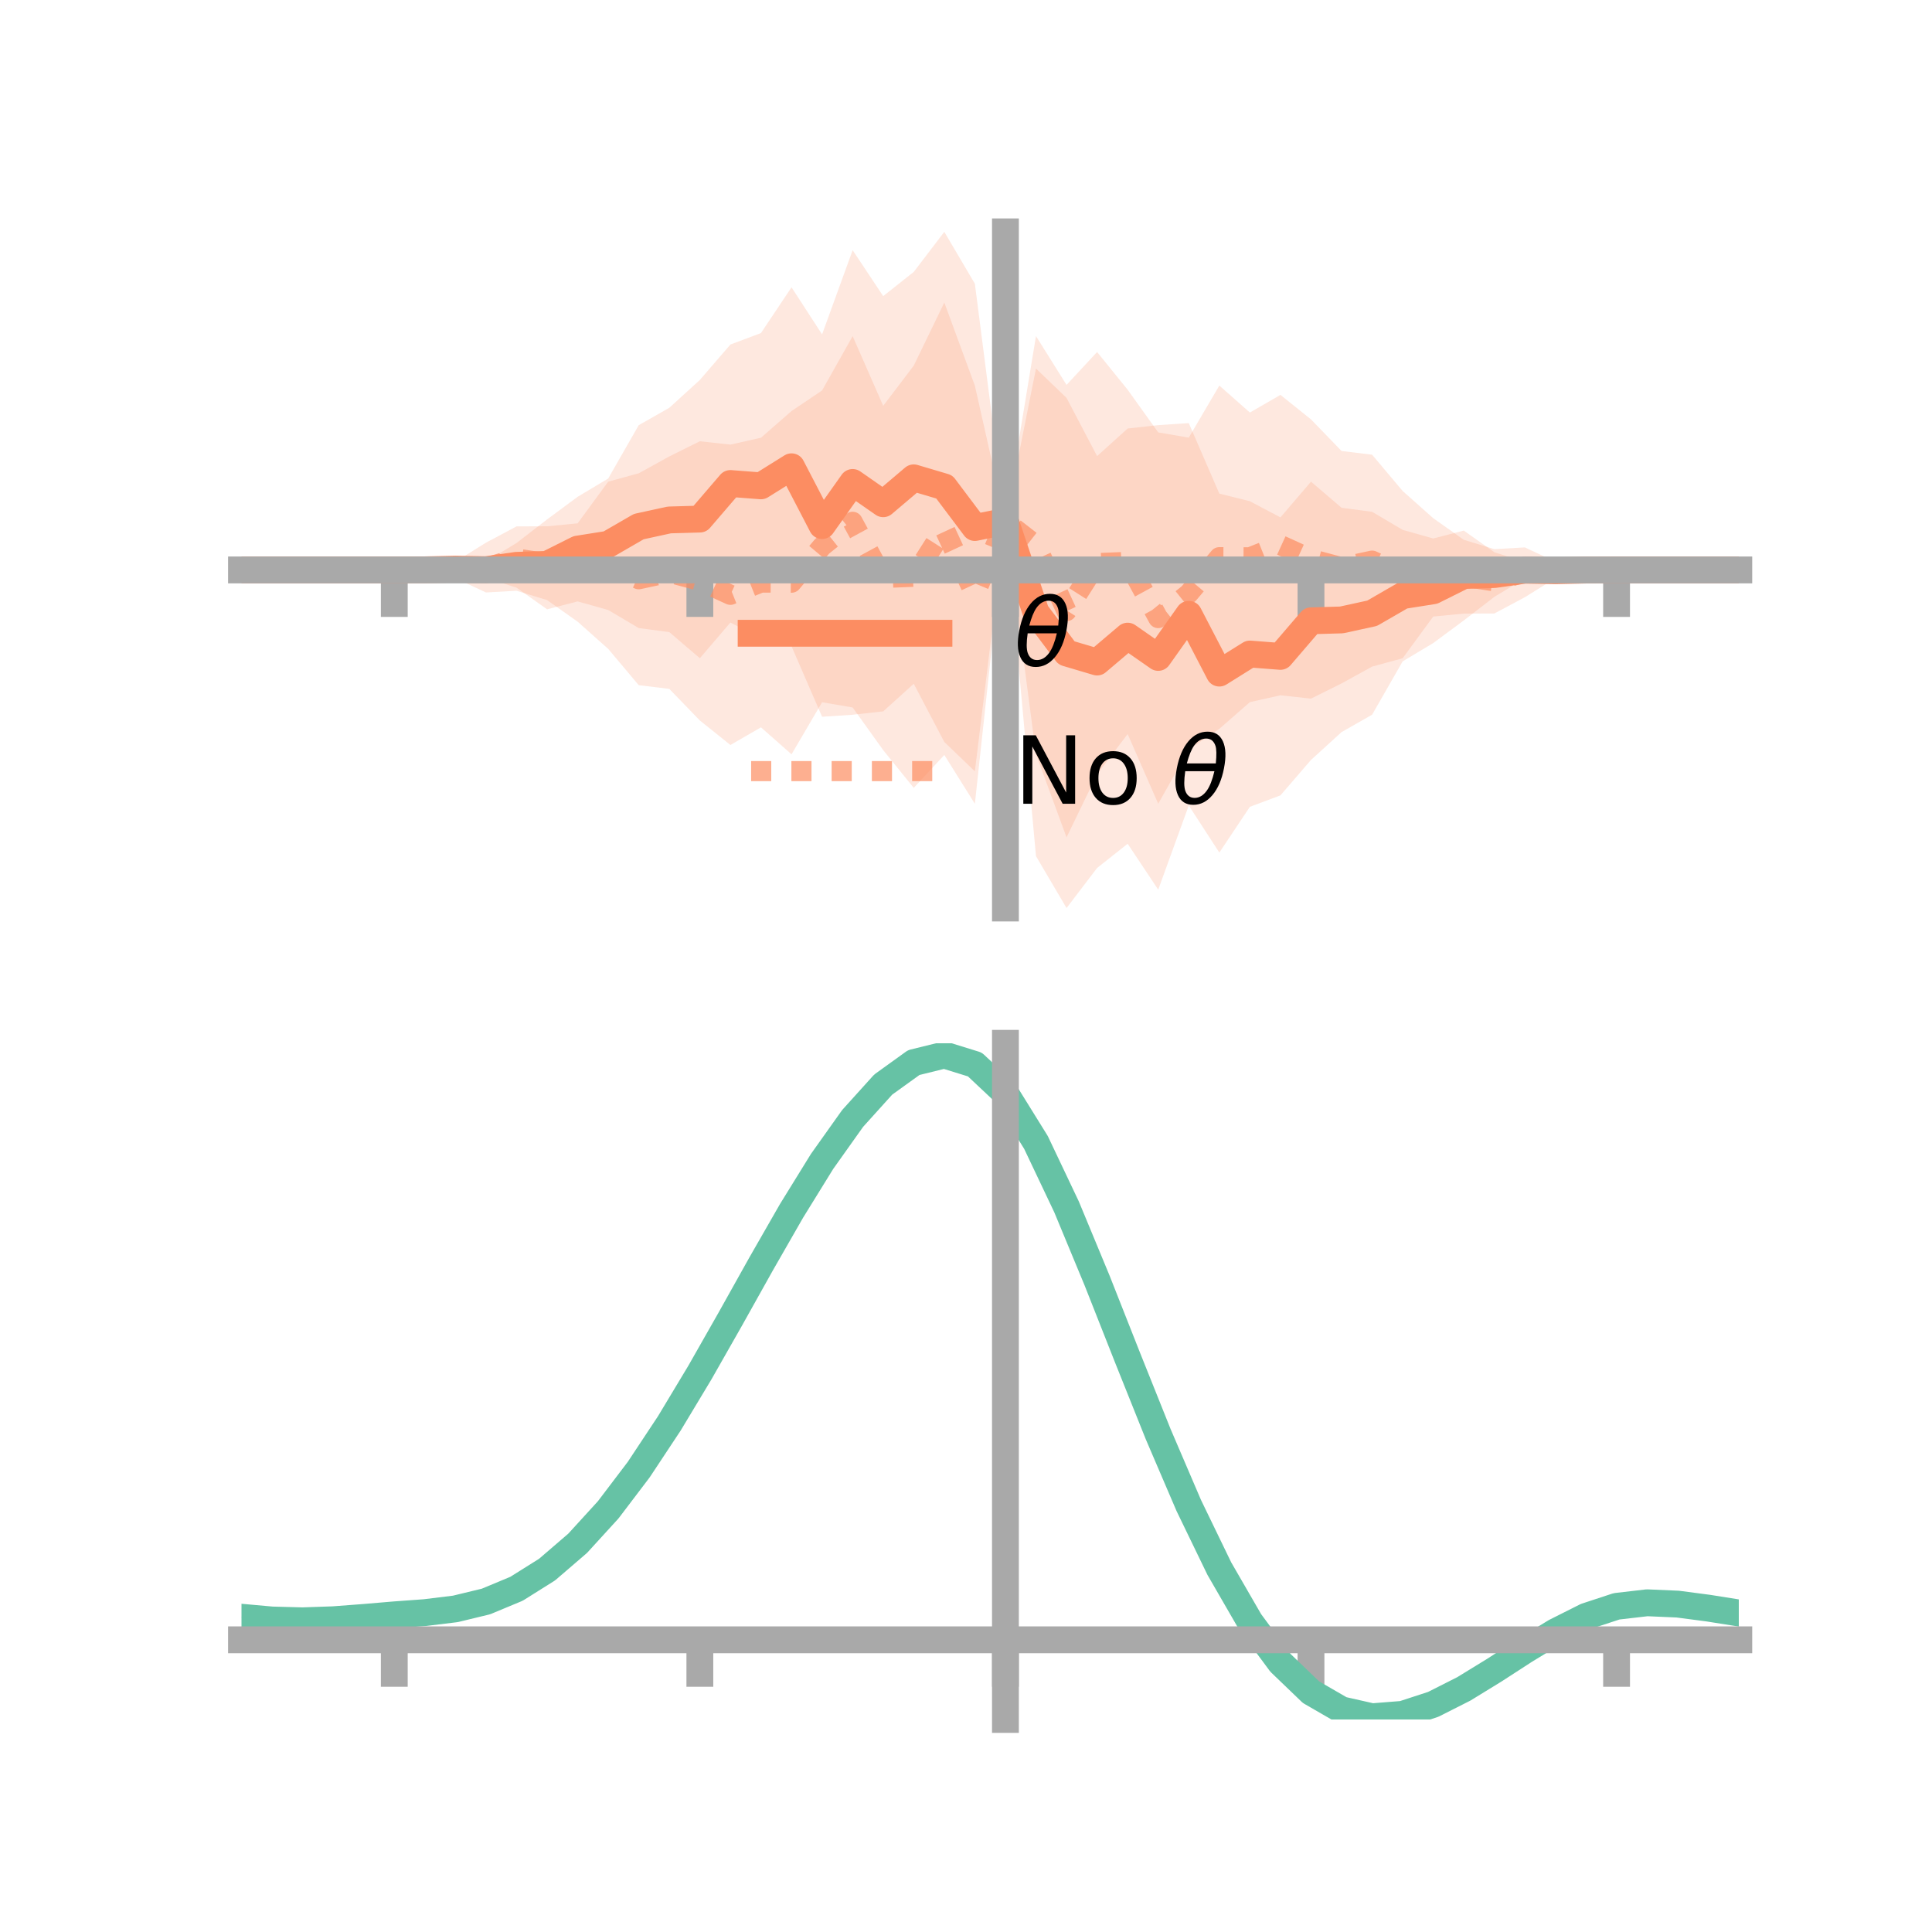 <?xml version="1.0" encoding="utf-8" standalone="no"?>
<!DOCTYPE svg PUBLIC "-//W3C//DTD SVG 1.1//EN"
  "http://www.w3.org/Graphics/SVG/1.1/DTD/svg11.dtd">
<!-- Created with matplotlib (https://matplotlib.org/) -->
<svg height="144pt" version="1.1" viewBox="0 0 144 144" width="144pt" xmlns="http://www.w3.org/2000/svg" xmlns:xlink="http://www.w3.org/1999/xlink">
 <defs>
  <style type="text/css">*{stroke-linecap:butt;stroke-linejoin:round;}</style>
 </defs>
 <g id="figure_1">
  <g id="patch_1">
   <path d="M 0 144 
L 144 144 
L 144 0 
L 0 0 
z
" style="fill:none;"/>
  </g>
  <g id="axes_1">
   <g id="patch_2">
    <path d="M 18 67.68 
L 129.6 67.68 
L 129.6 17.28 
L 18 17.28 
z
" style="fill:none;"/>
   </g>
   <g id="PolyCollection_1">
    <path clip-path="url(#pa6b6655049)" d="M 18 42.48 
L 18 42.48 
L 20.278 42.48 
L 22.555 42.48 
L 24.833 42.48 
L 27.11 42.48 
L 29.388 42.48 
L 31.665 42.412 
L 33.943 42.144 
L 36.22 41.852 
L 38.498 40.474 
L 40.776 38.715 
L 43.053 37.029 
L 45.331 35.667 
L 47.608 31.69 
L 49.886 30.394 
L 52.163 28.319 
L 54.441 25.678 
L 56.718 24.824 
L 58.996 21.413 
L 61.273 24.924 
L 63.551 18.648 
L 65.829 22.071 
L 68.106 20.266 
L 70.384 17.28 
L 72.661 21.148 
L 74.939 38.859 
L 77.216 27.47 
L 79.494 29.657 
L 81.771 33.996 
L 84.049 31.939 
L 86.327 31.687 
L 88.604 31.537 
L 90.882 36.79 
L 93.159 37.359 
L 95.437 38.563 
L 97.714 35.9 
L 99.992 37.846 
L 102.269 38.148 
L 104.547 39.494 
L 106.824 40.135 
L 109.102 39.546 
L 111.38 41.16 
L 113.657 41.89 
L 115.935 42.264 
L 118.212 42.429 
L 120.49 42.48 
L 122.767 42.48 
L 125.045 42.48 
L 127.322 42.48 
L 129.6 42.48 
L 129.6 42.48 
L 129.6 42.48 
L 127.322 42.48 
L 125.045 42.48 
L 122.767 42.48 
L 120.49 42.48 
L 118.212 42.548 
L 115.935 42.816 
L 113.657 43.108 
L 111.38 44.486 
L 109.102 46.245 
L 106.824 47.931 
L 104.547 49.293 
L 102.269 53.27 
L 99.992 54.566 
L 97.714 56.641 
L 95.437 59.282 
L 93.159 60.136 
L 90.882 63.547 
L 88.604 60.036 
L 86.327 66.312 
L 84.049 62.889 
L 81.771 64.694 
L 79.494 67.68 
L 77.216 63.812 
L 74.939 38.859 
L 72.661 57.49 
L 70.384 55.303 
L 68.106 50.964 
L 65.829 53.021 
L 63.551 53.273 
L 61.273 53.423 
L 58.996 48.17 
L 56.718 47.601 
L 54.441 46.397 
L 52.163 49.06 
L 49.886 47.114 
L 47.608 46.812 
L 45.331 45.466 
L 43.053 44.825 
L 40.776 45.414 
L 38.498 43.8 
L 36.22 43.07 
L 33.943 42.696 
L 31.665 42.531 
L 29.388 42.48 
L 27.11 42.48 
L 24.833 42.48 
L 22.555 42.48 
L 20.278 42.48 
L 18 42.48 
z
" style="fill:#fc8d62;fill-opacity:0.2;"/>
   </g>
   <g id="PolyCollection_2">
    <path clip-path="url(#pa6b6655049)" d="M 18 42.48 
L 18 42.48 
L 20.278 42.48 
L 22.555 42.48 
L 24.833 42.48 
L 27.11 42.48 
L 29.388 42.48 
L 31.665 42.473 
L 33.943 41.868 
L 36.22 40.448 
L 38.498 39.235 
L 40.776 39.226 
L 43.053 39.007 
L 45.331 35.899 
L 47.608 35.276 
L 49.886 34.021 
L 52.163 32.889 
L 54.441 33.138 
L 56.718 32.626 
L 58.996 30.637 
L 61.273 29.102 
L 63.551 25.054 
L 65.829 30.248 
L 68.106 27.251 
L 70.384 22.549 
L 72.661 28.746 
L 74.939 38.859 
L 77.216 25.05 
L 79.494 28.689 
L 81.771 26.235 
L 84.049 29.049 
L 86.327 32.229 
L 88.604 32.619 
L 90.882 28.738 
L 93.159 30.749 
L 95.437 29.432 
L 97.714 31.259 
L 99.992 33.614 
L 102.269 33.891 
L 104.547 36.597 
L 106.824 38.623 
L 109.102 40.233 
L 111.38 40.929 
L 113.657 40.801 
L 115.935 41.869 
L 118.212 42.475 
L 120.49 42.48 
L 122.767 42.48 
L 125.045 42.48 
L 127.322 42.48 
L 129.6 42.48 
L 129.6 42.48 
L 129.6 42.48 
L 127.322 42.48 
L 125.045 42.48 
L 122.767 42.48 
L 120.49 42.48 
L 118.212 42.487 
L 115.935 43.092 
L 113.657 44.512 
L 111.38 45.725 
L 109.102 45.734 
L 106.824 45.953 
L 104.547 49.061 
L 102.269 49.684 
L 99.992 50.939 
L 97.714 52.071 
L 95.437 51.822 
L 93.159 52.334 
L 90.882 54.323 
L 88.604 55.858 
L 86.327 59.906 
L 84.049 54.712 
L 81.771 57.709 
L 79.494 62.411 
L 77.216 56.214 
L 74.939 38.859 
L 72.661 59.91 
L 70.384 56.271 
L 68.106 58.725 
L 65.829 55.911 
L 63.551 52.731 
L 61.273 52.341 
L 58.996 56.222 
L 56.718 54.211 
L 54.441 55.528 
L 52.163 53.701 
L 49.886 51.346 
L 47.608 51.069 
L 45.331 48.363 
L 43.053 46.337 
L 40.776 44.727 
L 38.498 44.031 
L 36.22 44.159 
L 33.943 43.091 
L 31.665 42.485 
L 29.388 42.48 
L 27.11 42.48 
L 24.833 42.48 
L 22.555 42.48 
L 20.278 42.48 
L 18 42.48 
z
" style="fill:#fc8d62;fill-opacity:0.2;"/>
   </g>
   <g id="matplotlib.axis_1">
    <g id="xtick_1">
     <g id="line2d_1">
      <defs>
       <path d="M 0 0 
L 0 3.5 
" id="m0d6e10b6cb" style="stroke:#a9a9a9;stroke-width:2;"/>
      </defs>
      <g>
       <use style="fill:#a9a9a9;stroke:#a9a9a9;stroke-width:2;" x="29.388" xlink:href="#m0d6e10b6cb" y="42.48"/>
      </g>
     </g>
    </g>
    <g id="xtick_2">
     <g id="line2d_2">
      <g>
       <use style="fill:#a9a9a9;stroke:#a9a9a9;stroke-width:2;" x="52.163" xlink:href="#m0d6e10b6cb" y="42.48"/>
      </g>
     </g>
    </g>
    <g id="xtick_3">
     <g id="line2d_3">
      <g>
       <use style="fill:#a9a9a9;stroke:#a9a9a9;stroke-width:2;" x="74.939" xlink:href="#m0d6e10b6cb" y="42.48"/>
      </g>
     </g>
    </g>
    <g id="xtick_4">
     <g id="line2d_4">
      <g>
       <use style="fill:#a9a9a9;stroke:#a9a9a9;stroke-width:2;" x="97.714" xlink:href="#m0d6e10b6cb" y="42.48"/>
      </g>
     </g>
    </g>
    <g id="xtick_5">
     <g id="line2d_5">
      <g>
       <use style="fill:#a9a9a9;stroke:#a9a9a9;stroke-width:2;" x="120.49" xlink:href="#m0d6e10b6cb" y="42.48"/>
      </g>
     </g>
    </g>
   </g>
   <g id="matplotlib.axis_2"/>
   <g id="line2d_6">
    <path clip-path="url(#pa6b6655049)" d="M 18 42.48 
L 20.278 42.48 
L 22.555 42.48 
L 24.833 42.48 
L 27.11 42.48 
L 29.388 42.48 
L 31.665 42.471 
L 33.943 42.42 
L 36.22 42.461 
L 38.498 42.137 
L 40.776 42.065 
L 43.053 40.927 
L 45.331 40.567 
L 47.608 39.251 
L 49.886 38.754 
L 52.163 38.689 
L 54.441 36.037 
L 56.718 36.213 
L 58.996 34.791 
L 61.273 39.173 
L 63.551 35.96 
L 65.829 37.546 
L 68.106 35.615 
L 70.384 36.291 
L 72.661 39.319 
L 74.939 38.859 
L 77.216 45.641 
L 79.494 48.669 
L 81.771 49.345 
L 84.049 47.414 
L 86.327 49 
L 88.604 45.787 
L 90.882 50.169 
L 93.159 48.747 
L 95.437 48.923 
L 97.714 46.271 
L 99.992 46.206 
L 102.269 45.709 
L 104.547 44.393 
L 106.824 44.033 
L 109.102 42.895 
L 111.38 42.823 
L 113.657 42.499 
L 115.935 42.54 
L 118.212 42.489 
L 120.49 42.48 
L 122.767 42.48 
L 125.045 42.48 
L 127.322 42.48 
L 129.6 42.48 
" style="fill:none;stroke:#fc8d62;stroke-linecap:square;stroke-width:2;"/>
   </g>
   <g id="line2d_7">
    <path clip-path="url(#pa6b6655049)" d="M 18 42.48 
L 20.278 42.48 
L 22.555 42.48 
L 24.833 42.48 
L 27.11 42.48 
L 29.388 42.48 
L 31.665 42.479 
L 33.943 42.479 
L 36.22 42.304 
L 38.498 41.633 
L 40.776 41.976 
L 43.053 42.672 
L 45.331 42.131 
L 47.608 43.173 
L 49.886 42.683 
L 52.163 43.295 
L 54.441 44.333 
L 56.718 43.419 
L 58.996 43.43 
L 61.273 40.722 
L 63.551 38.893 
L 65.829 43.08 
L 68.106 42.988 
L 70.384 39.41 
L 72.661 44.328 
L 74.939 38.859 
L 77.216 40.632 
L 79.494 45.55 
L 81.771 41.972 
L 84.049 41.88 
L 86.327 46.067 
L 88.604 44.238 
L 90.882 41.53 
L 93.159 41.541 
L 95.437 40.627 
L 97.714 41.665 
L 99.992 42.277 
L 102.269 41.787 
L 104.547 42.829 
L 106.824 42.288 
L 109.102 42.984 
L 111.38 43.327 
L 113.657 42.656 
L 115.935 42.481 
L 118.212 42.481 
L 120.49 42.48 
L 122.767 42.48 
L 125.045 42.48 
L 127.322 42.48 
L 129.6 42.48 
" style="fill:none;stroke:#fc8d62;stroke-dasharray:1.5,1.5;stroke-dashoffset:0;stroke-opacity:0.7;stroke-width:1.5;"/>
   </g>
   <g id="patch_3">
    <path d="M 74.939 67.68 
L 74.939 17.28 
" style="fill:none;stroke:#a9a9a9;stroke-linecap:square;stroke-linejoin:miter;stroke-width:2;"/>
   </g>
   <g id="patch_4">
    <path d="M 129.6 67.68 
L 129.6 17.28 
" style="fill:none;"/>
   </g>
   <g id="patch_5">
    <path d="M 18 42.48 
L 129.6 42.48 
" style="fill:none;stroke:#a9a9a9;stroke-linecap:square;stroke-linejoin:miter;stroke-width:2;"/>
   </g>
   <g id="patch_6">
    <path d="M 18 17.28 
L 129.6 17.28 
" style="fill:none;"/>
   </g>
   <g id="legend_1">
    <g id="line2d_8">
     <path d="M 55.985 47.2 
L 69.985 47.2 
" style="fill:none;stroke:#fc8d62;stroke-linecap:square;stroke-width:2;"/>
    </g>
    <g id="line2d_9"/>
    <g id="text_1">
     <!-- $\theta$ -->
     <g transform="translate(75.585 49.65)scale(0.07 -0.07)">
      <defs>
       <path d="M 45.516 34.672 
L 14.453 34.672 
Q 12.359 20.062 14.5 13.875 
Q 17.188 6.25 24.469 6.25 
Q 31.781 6.25 37.359 13.922 
Q 42.234 20.656 45.516 34.672 
z
M 47.016 42.969 
Q 48.344 56.844 46.625 61.719 
Q 43.953 69.438 36.766 69.438 
Q 29.297 69.438 23.828 61.812 
Q 19.531 55.672 16.156 42.969 
z
M 38.188 76.766 
Q 49.906 76.766 54.594 66.406 
Q 59.281 56.109 55.719 37.844 
Q 52.203 19.625 43.453 9.281 
Q 34.766 -1.125 23.047 -1.125 
Q 11.281 -1.125 6.641 9.281 
Q 2 19.625 5.516 37.844 
Q 9.078 56.109 17.719 66.406 
Q 26.422 76.766 38.188 76.766 
z
" id="DejaVuSans-Oblique-952"/>
      </defs>
      <use transform="translate(0 0.234)" xlink:href="#DejaVuSans-Oblique-952"/>
     </g>
    </g>
    <g id="line2d_10">
     <path d="M 55.985 57.474 
L 69.985 57.474 
" style="fill:none;stroke:#fc8d62;stroke-dasharray:1.5,1.5;stroke-dashoffset:0;stroke-opacity:0.7;stroke-width:1.5;"/>
    </g>
    <g id="line2d_11"/>
    <g id="text_2">
     <!-- No $\theta$ -->
     <g transform="translate(75.585 59.924)scale(0.07 -0.07)">
      <defs>
       <path d="M 9.812 72.906 
L 23.094 72.906 
L 55.422 11.922 
L 55.422 72.906 
L 64.984 72.906 
L 64.984 0 
L 51.703 0 
L 19.391 60.984 
L 19.391 0 
L 9.812 0 
z
" id="DejaVuSans-78"/>
       <path d="M 30.609 48.391 
Q 23.391 48.391 19.188 42.75 
Q 14.984 37.109 14.984 27.297 
Q 14.984 17.484 19.156 11.844 
Q 23.344 6.203 30.609 6.203 
Q 37.797 6.203 41.984 11.859 
Q 46.188 17.531 46.188 27.297 
Q 46.188 37.016 41.984 42.703 
Q 37.797 48.391 30.609 48.391 
z
M 30.609 56 
Q 42.328 56 49.016 48.375 
Q 55.719 40.766 55.719 27.297 
Q 55.719 13.875 49.016 6.219 
Q 42.328 -1.422 30.609 -1.422 
Q 18.844 -1.422 12.172 6.219 
Q 5.516 13.875 5.516 27.297 
Q 5.516 40.766 12.172 48.375 
Q 18.844 56 30.609 56 
z
" id="DejaVuSans-111"/>
       <path id="DejaVuSans-32"/>
      </defs>
      <use transform="translate(0 0.234)" xlink:href="#DejaVuSans-78"/>
      <use transform="translate(74.805 0.234)" xlink:href="#DejaVuSans-111"/>
      <use transform="translate(135.986 0.234)" xlink:href="#DejaVuSans-32"/>
      <use transform="translate(167.773 0.234)" xlink:href="#DejaVuSans-Oblique-952"/>
     </g>
    </g>
   </g>
  </g>
  <g id="axes_2">
   <g id="patch_7">
    <path d="M 18 128.16 
L 129.6 128.16 
L 129.6 77.76 
L 18 77.76 
z
" style="fill:none;"/>
   </g>
   <g id="PolyCollection_3">
    <path clip-path="url(#pdc2912d037)" d="M 18 120.579 
L 18 120.501 
L 20.278 120.713 
L 22.555 120.773 
L 24.833 120.689 
L 27.11 120.507 
L 29.388 120.306 
L 31.665 120.134 
L 33.943 119.85 
L 36.22 119.294 
L 38.498 118.338 
L 40.776 116.89 
L 43.053 114.898 
L 45.331 112.353 
L 47.608 109.288 
L 49.886 105.769 
L 52.163 101.899 
L 54.441 97.806 
L 56.718 93.644 
L 58.996 89.589 
L 61.273 85.829 
L 63.551 82.564 
L 65.829 79.997 
L 68.106 78.33 
L 70.384 77.76 
L 72.661 78.477 
L 74.939 80.65 
L 77.216 84.369 
L 79.494 89.234 
L 81.771 94.8 
L 84.049 100.649 
L 86.327 106.42 
L 88.604 111.809 
L 90.882 116.585 
L 93.159 120.581 
L 95.437 123.7 
L 97.714 125.908 
L 99.992 127.234 
L 102.269 127.753 
L 104.547 127.578 
L 106.824 126.847 
L 109.102 125.713 
L 111.38 124.339 
L 113.657 122.888 
L 115.935 121.521 
L 118.212 120.39 
L 120.49 119.645 
L 122.767 119.384 
L 125.045 119.489 
L 127.322 119.797 
L 129.6 120.171 
L 129.6 120.273 
L 129.6 120.273 
L 127.322 119.924 
L 125.045 119.633 
L 122.767 119.539 
L 120.49 119.806 
L 118.212 120.561 
L 115.935 121.719 
L 113.657 123.13 
L 111.38 124.629 
L 109.102 126.049 
L 106.824 127.218 
L 104.547 127.973 
L 102.269 128.16 
L 99.992 127.649 
L 97.714 126.341 
L 95.437 124.174 
L 93.159 121.132 
L 90.882 117.248 
L 88.604 112.612 
L 86.327 107.38 
L 84.049 101.774 
L 81.771 96.086 
L 79.494 90.669 
L 77.216 85.932 
L 74.939 82.313 
L 72.661 80.204 
L 70.384 79.511 
L 68.106 80.066 
L 65.829 81.679 
L 63.551 84.157 
L 61.273 87.302 
L 58.996 90.916 
L 56.718 94.808 
L 54.441 98.795 
L 52.163 102.713 
L 49.886 106.416 
L 47.608 109.781 
L 45.331 112.717 
L 43.053 115.161 
L 40.776 117.087 
L 38.498 118.499 
L 36.22 119.438 
L 33.943 119.984 
L 31.665 120.257 
L 29.388 120.418 
L 27.11 120.603 
L 24.833 120.766 
L 22.555 120.836 
L 20.278 120.776 
L 18 120.579 
z
" style="fill:#66c2a5;fill-opacity:0.2;"/>
   </g>
   <g id="matplotlib.axis_3">
    <g id="xtick_6">
     <g id="line2d_12">
      <g>
       <use style="fill:#a9a9a9;stroke:#a9a9a9;stroke-width:2;" x="29.388" xlink:href="#m0d6e10b6cb" y="122.223"/>
      </g>
     </g>
    </g>
    <g id="xtick_7">
     <g id="line2d_13">
      <g>
       <use style="fill:#a9a9a9;stroke:#a9a9a9;stroke-width:2;" x="52.163" xlink:href="#m0d6e10b6cb" y="122.223"/>
      </g>
     </g>
    </g>
    <g id="xtick_8">
     <g id="line2d_14">
      <g>
       <use style="fill:#a9a9a9;stroke:#a9a9a9;stroke-width:2;" x="74.939" xlink:href="#m0d6e10b6cb" y="122.223"/>
      </g>
     </g>
    </g>
    <g id="xtick_9">
     <g id="line2d_15">
      <g>
       <use style="fill:#a9a9a9;stroke:#a9a9a9;stroke-width:2;" x="97.714" xlink:href="#m0d6e10b6cb" y="122.223"/>
      </g>
     </g>
    </g>
    <g id="xtick_10">
     <g id="line2d_16">
      <g>
       <use style="fill:#a9a9a9;stroke:#a9a9a9;stroke-width:2;" x="120.49" xlink:href="#m0d6e10b6cb" y="122.223"/>
      </g>
     </g>
    </g>
   </g>
   <g id="matplotlib.axis_4"/>
   <g id="line2d_17">
    <path clip-path="url(#pdc2912d037)" d="M 18 120.54 
L 20.278 120.745 
L 22.555 120.805 
L 24.833 120.727 
L 27.11 120.555 
L 29.388 120.362 
L 31.665 120.196 
L 33.943 119.917 
L 36.22 119.366 
L 38.498 118.418 
L 40.776 116.988 
L 43.053 115.03 
L 45.331 112.535 
L 47.608 109.535 
L 49.886 106.093 
L 52.163 102.306 
L 54.441 98.3 
L 56.718 94.226 
L 58.996 90.252 
L 61.273 86.566 
L 63.551 83.361 
L 65.829 80.838 
L 68.106 79.198 
L 70.384 78.636 
L 72.661 79.341 
L 74.939 81.482 
L 77.216 85.151 
L 79.494 89.952 
L 81.771 95.443 
L 84.049 101.212 
L 86.327 106.9 
L 88.604 112.211 
L 90.882 116.916 
L 93.159 120.857 
L 95.437 123.937 
L 97.714 126.125 
L 99.992 127.442 
L 102.269 127.957 
L 104.547 127.776 
L 106.824 127.033 
L 109.102 125.881 
L 111.38 124.484 
L 113.657 123.009 
L 115.935 121.62 
L 118.212 120.475 
L 120.49 119.726 
L 122.767 119.462 
L 125.045 119.561 
L 127.322 119.86 
L 129.6 120.222 
" style="fill:none;stroke:#66c2a5;stroke-linecap:square;stroke-width:2;"/>
   </g>
   <g id="patch_8">
    <path d="M 74.939 128.16 
L 74.939 77.76 
" style="fill:none;stroke:#a9a9a9;stroke-linecap:square;stroke-linejoin:miter;stroke-width:2;"/>
   </g>
   <g id="patch_9">
    <path d="M 129.6 128.16 
L 129.6 77.76 
" style="fill:none;"/>
   </g>
   <g id="patch_10">
    <path d="M 18 122.223 
L 129.6 122.223 
" style="fill:none;stroke:#a9a9a9;stroke-linecap:square;stroke-linejoin:miter;stroke-width:2;"/>
   </g>
   <g id="patch_11">
    <path d="M 18 77.76 
L 129.6 77.76 
" style="fill:none;"/>
   </g>
  </g>
 </g>
 <defs>
  <clipPath id="pa6b6655049">
   <rect height="50.4" width="111.6" x="18" y="17.28"/>
  </clipPath>
  <clipPath id="pdc2912d037">
   <rect height="50.4" width="111.6" x="18" y="77.76"/>
  </clipPath>
 </defs>
</svg>
